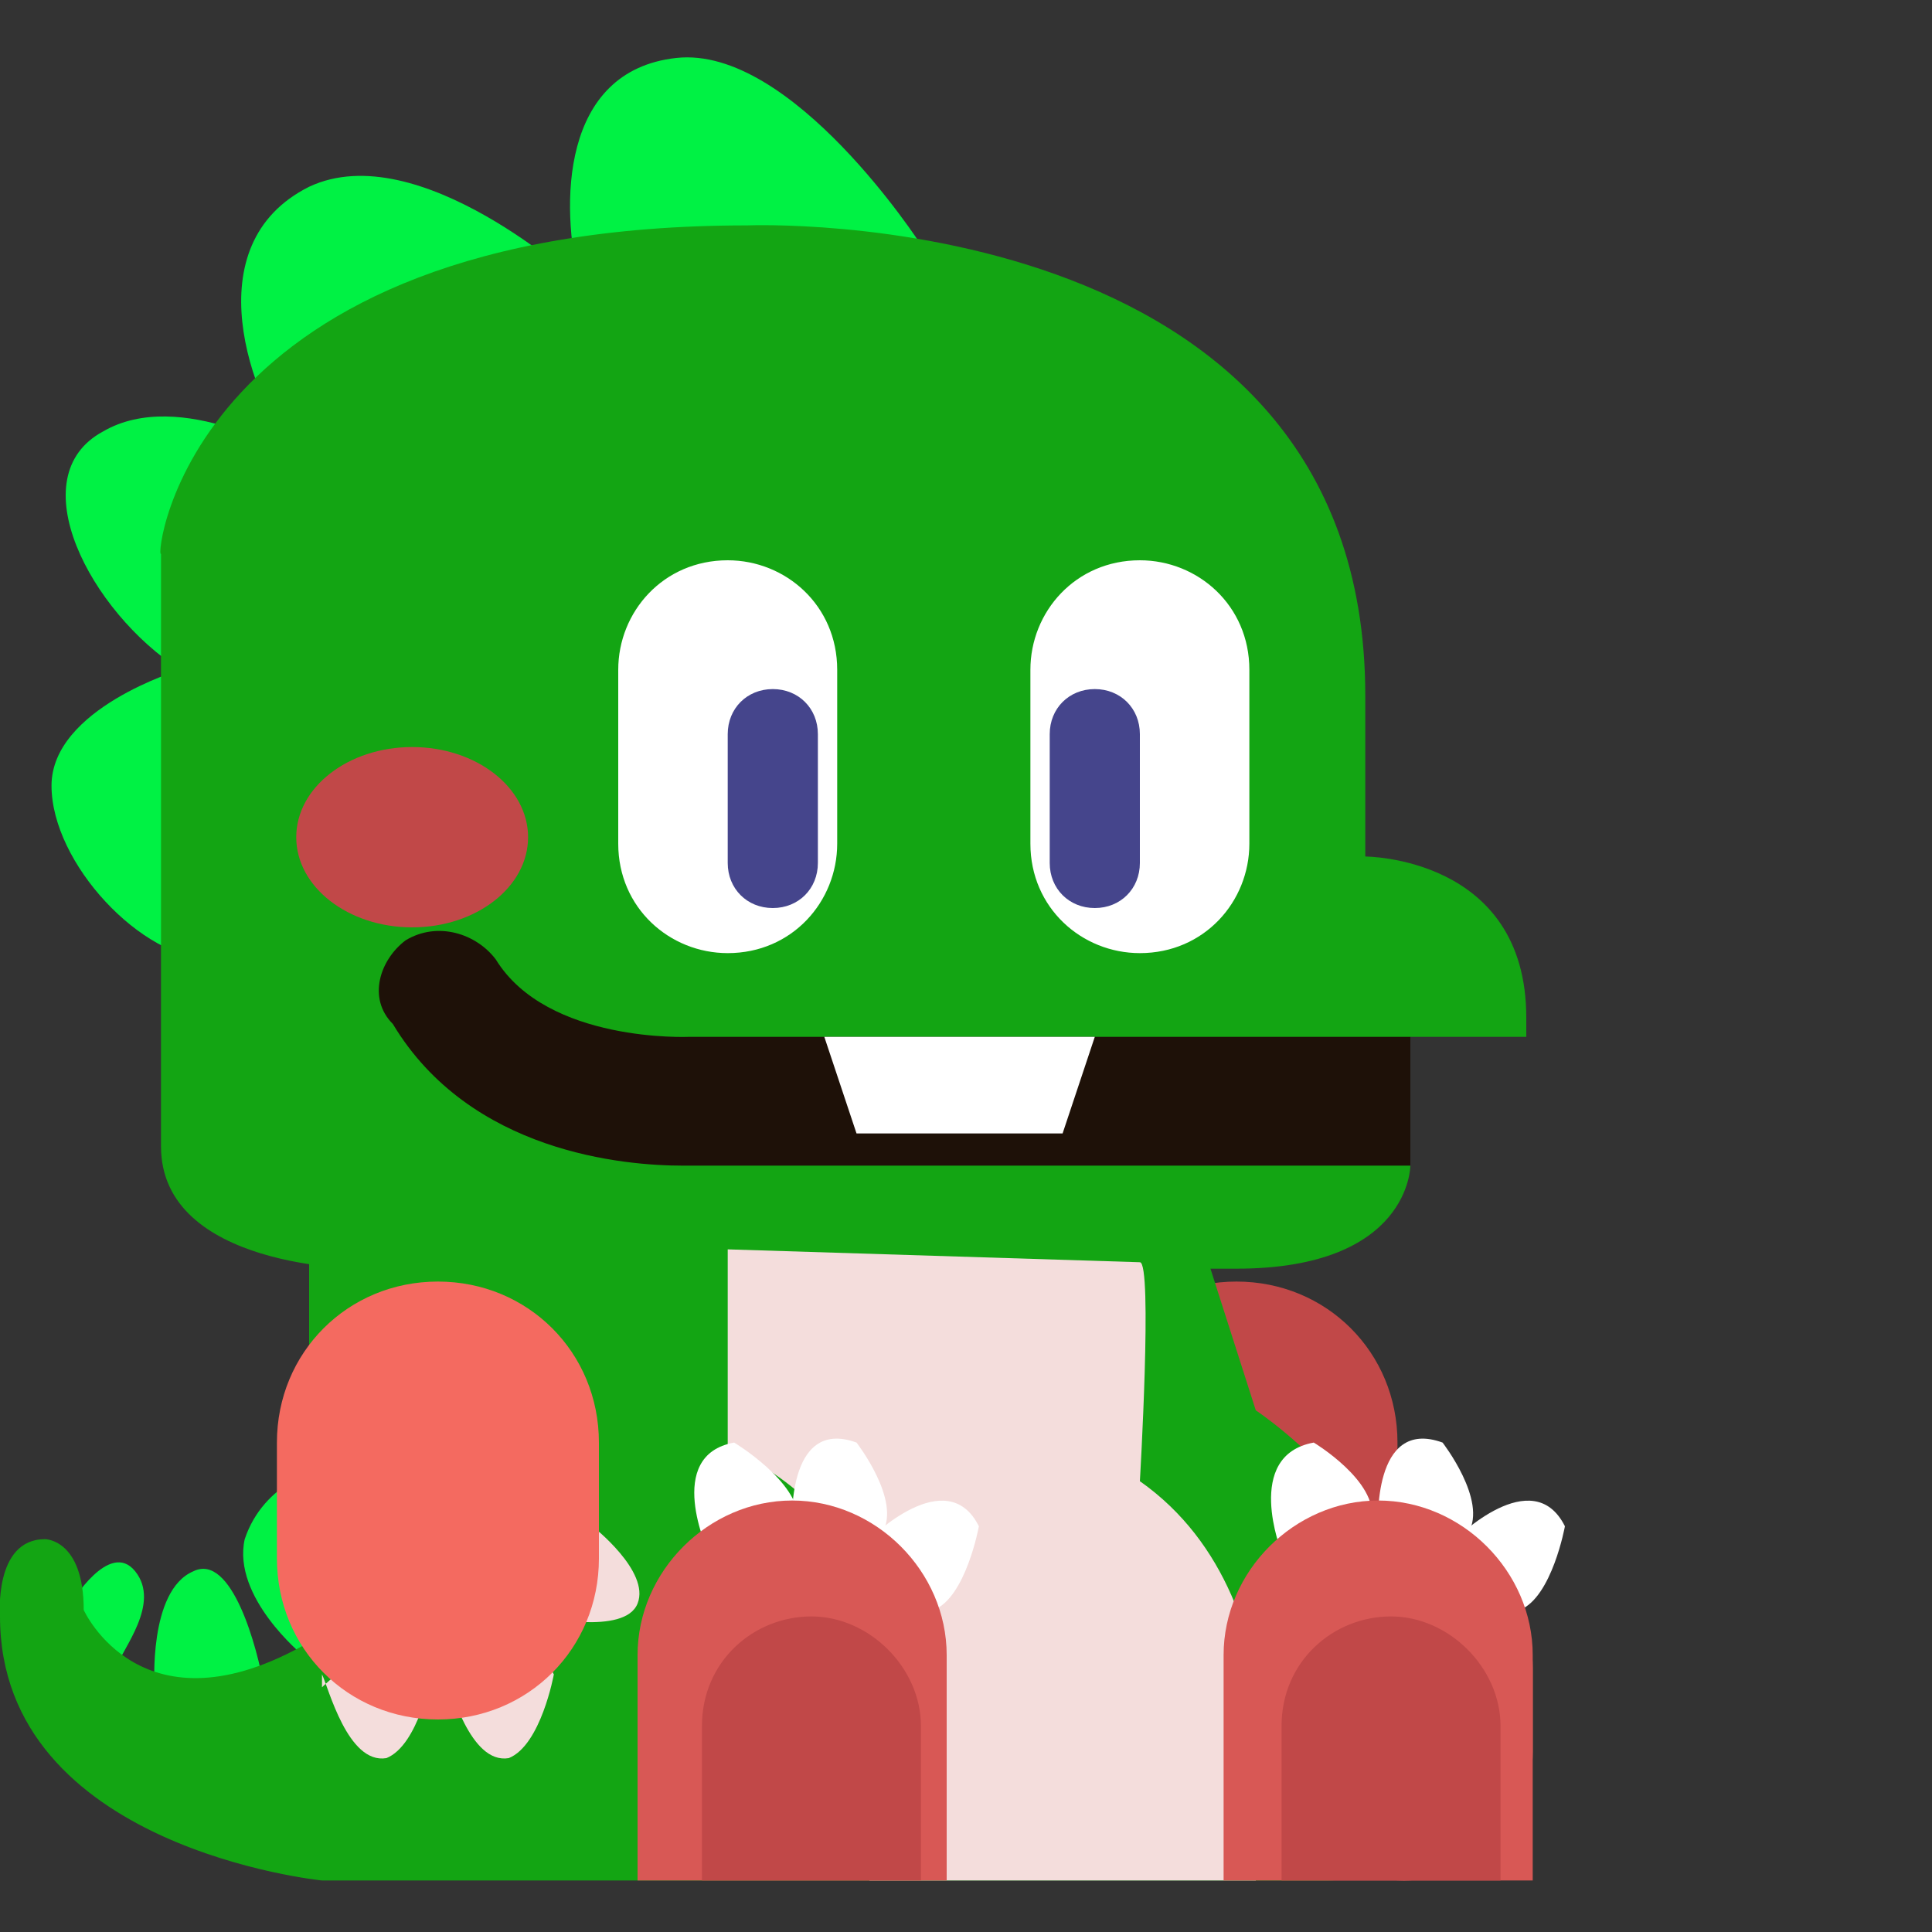 <?xml version="1.0" encoding="utf-8"?>
<!-- Generator: Adobe Illustrator 24.1.2, SVG Export Plug-In . SVG Version: 6.00 Build 0)  -->
<svg version="1.1" id="Calque_1" xmlns="http://www.w3.org/2000/svg" xmlns:xlink="http://www.w3.org/1999/xlink" x="0px" y="0px"
	 viewBox="0 0 30 30" style="enable-background:new 0 0 30 30;" xml:space="preserve">
<rect x="0" y="0" width="30" height="30" fill="#333333" stroke="none"/>
<style type="text/css">
	.st0{fill:#C14848;}
	.st1{fill:#00F244;}
	.st2{fill:#13A513;}
	.st3{fill:#FFFFFF;}
	.st4{fill:#45458C;}
	.st5{fill:#1E1108;}
	.st6{fill:#F4DDDC;}
	.st7{fill:#F46A60;}
	.st8{fill:#D85855;}
</style>
<path class="st0" d="M16.7,24.2c0,1.4,1.1,2.5,2.5,2.5s2.5-1.1,2.5-2.5v-1.8c0-1.4-1.1-2.5-2.5-2.5s-2.5,1.1-2.5,2.5V24.2"/>
<path class="st1" d="M1.1,24.9c0,0,0.6-1,1-0.5s-0.2,1.2-0.3,1.5c-0.1,0.3,0.6,0.3,0.6,0.3S2.3,24.7,3,24.4c0.6-0.3,1,1.2,1.1,1.8
	l0.6-0.5c0,0-1.1-0.9-0.9-1.8C4.1,23,5,22.8,5,22.8l0.2,3.5c0,0-1.8,1-1.9,1.1s-1.8-0.6-1.8-0.6L1.1,24.9 M14.3,3.8
	c0,0-2-3.1-3.8-2.9S8.7,3.2,9,4.4c0,0-2.5-2.3-4.2-1.5C3,3.8,3.9,6.2,4.6,7.1c0,0-1.8-1.1-3-0.4c-1.3,0.7-0.2,2.8,1.2,3.7
	c0,0-2,0.6-2,1.8c0,1.2,1.4,2.7,2.5,2.7L14.3,3.8"/>
<path class="st2" d="M11.6,3.5c0,0,9.6-0.4,9.6,7.3v2.5c0,0,2.5,0,2.5,2.5v0.3h-1.8v2c0,0,0,1.6-2.7,1.6H5.6c0,0-3.1,0-3.1-1.9V8.6
	C2.4,8.7,2.9,3.5,11.6,3.5"/>
<path class="st3" d="M9.6,13.1c0,1,0.8,1.7,1.7,1.7c1,0,1.7-0.8,1.7-1.7v-2.7c0-1-0.8-1.7-1.7-1.7c-1,0-1.7,0.8-1.7,1.7V13.1"/>
<path class="st4" d="M11.3,13.4c0,0.4,0.3,0.7,0.7,0.7c0.4,0,0.7-0.3,0.7-0.7v-2c0-0.4-0.3-0.7-0.7-0.7c-0.4,0-0.7,0.3-0.7,0.7V13.4
	"/>
<path class="st3" d="M16,13.1c0,1,0.8,1.7,1.7,1.7c1,0,1.7-0.8,1.7-1.7v-2.7c0-1-0.8-1.7-1.7-1.7c-1,0-1.7,0.8-1.7,1.7V13.1"/>
<path class="st4" d="M16.3,13.4c0,0.4,0.3,0.7,0.7,0.7c0.4,0,0.7-0.3,0.7-0.7v-2c0-0.4-0.3-0.7-0.7-0.7c-0.4,0-0.7,0.3-0.7,0.7V13.4
	"/>
<path class="st5" d="M6.3,14.6c0.5-0.3,1.1-0.1,1.4,0.3c0.8,1.3,3,1.2,3,1.2h11.2v2H10.6c-0.9,0-3.3-0.2-4.5-2.2
	C5.7,15.5,5.9,14.9,6.3,14.6"/>
<path class="st3" d="M17,16.1l-0.5,1.5h-3.2l-0.5-1.5H17z"/>
<path class="st2" d="M18.7,19.4l0.8,2.5c0,0,2.9,1.9,2.9,5c0,0,0.1,2.3-1.8,2.3H5c0,0-5-0.5-5-4.1c0,0-0.1-1.2,0.7-1.2
	c0,0,0.6,0,0.6,1.1c0,0,0.9,2,3.5,0.5v-5.9L18.7,19.4"/>
<path class="st6" d="M9.2,23.7c0,0,0.9,0.7,0.7,1.2c-0.2,0.5-1.5,0.2-1.6,0.2h0.2C8.5,25.1,8.1,23.6,9.2,23.7 M8.6,26
	c0,0-0.2,1.1-0.7,1.3c-0.6,0.1-0.9-1.1-1-1.3v0.2C6.9,26.2,8.1,25,8.6,26 M6.7,26c0,0-0.2,1.1-0.7,1.3c-0.6,0.1-0.9-1.1-1-1.3v0.2
	C5,26.2,6.2,25,6.7,26"/>
<path class="st7" d="M4.3,24.2c0,1.4,1.1,2.5,2.5,2.5s2.5-1.1,2.5-2.5v-1.8c0-1.4-1.1-2.5-2.5-2.5S4.3,21,4.3,22.4V24.2"/>
<path class="st6" d="M17.7,19.6c0.2,0,0,3.4,0,3.4c2.7,1.9,1.8,6.2,1.8,6.2h-6v-3.7c0-2.2-2.2-3-2.2-3v-3.1L17.7,19.6"/>
<path class="st7" d="M19.8,27.2c0,1.1,0.9,2,2,2s2-0.9,2-2v-1.3c0-1.1-0.9-2-2-2s-2,0.9-2,2V27.2"/>
<g>
	<path class="st3" d="M15.2,23.7c0,0-0.2,1.1-0.7,1.3c-0.6,0.1-0.9-1.1-1-1.3v0.2C13.5,23.9,14.7,22.7,15.2,23.7"/>
	<path class="st3" d="M13.3,22.4c0,0,0.7,0.9,0.4,1.4c-0.3,0.5-1.5-0.2-1.6-0.2l0.2,0.1C12.3,23.7,12.2,22,13.3,22.4"/>
	<path class="st3" d="M11.4,22.4c0,0,1,0.6,1,1.2c-0.1,0.6-1.4,0.5-1.6,0.5H11C11,24.1,10.3,22.6,11.4,22.4"/>
</g>
<path class="st8" d="M9.9,29.2v-3.5c0-1.3,1.1-2.4,2.4-2.4s2.4,1.1,2.4,2.4v3.5H9.9"/>
<path class="st0" d="M10.9,29.2v-2.4c0-1,0.8-1.7,1.7-1.7s1.7,0.8,1.7,1.7v2.4H10.9"/>
<g>
	<path class="st3" d="M24.3,23.7c0,0-0.2,1.1-0.7,1.3c-0.6,0.1-0.9-1.1-1-1.3v0.2C22.6,23.9,23.8,22.7,24.3,23.7"/>
	<path class="st3" d="M22.4,22.4c0,0,0.7,0.9,0.4,1.4c-0.3,0.5-1.5-0.2-1.6-0.2l0.2,0.1C21.4,23.7,21.3,22,22.4,22.4"/>
	<path class="st3" d="M20.4,22.4c0,0,1,0.6,0.9,1.2s-1.4,0.5-1.6,0.5h0.2C19.9,24.1,19.3,22.6,20.4,22.4"/>
</g>
<path class="st8" d="M19,29.2v-3.5c0-1.3,1.1-2.4,2.4-2.4s2.4,1.1,2.4,2.4v3.5H19"/>
<g>
	<path class="st0" d="M19.9,29.2v-2.4c0-1,0.8-1.7,1.7-1.7s1.7,0.8,1.7,1.7v2.4H19.9"/>
	<ellipse class="st0" cx="6.4" cy="13" rx="1.8" ry="1.4"/>
</g>
</svg>
